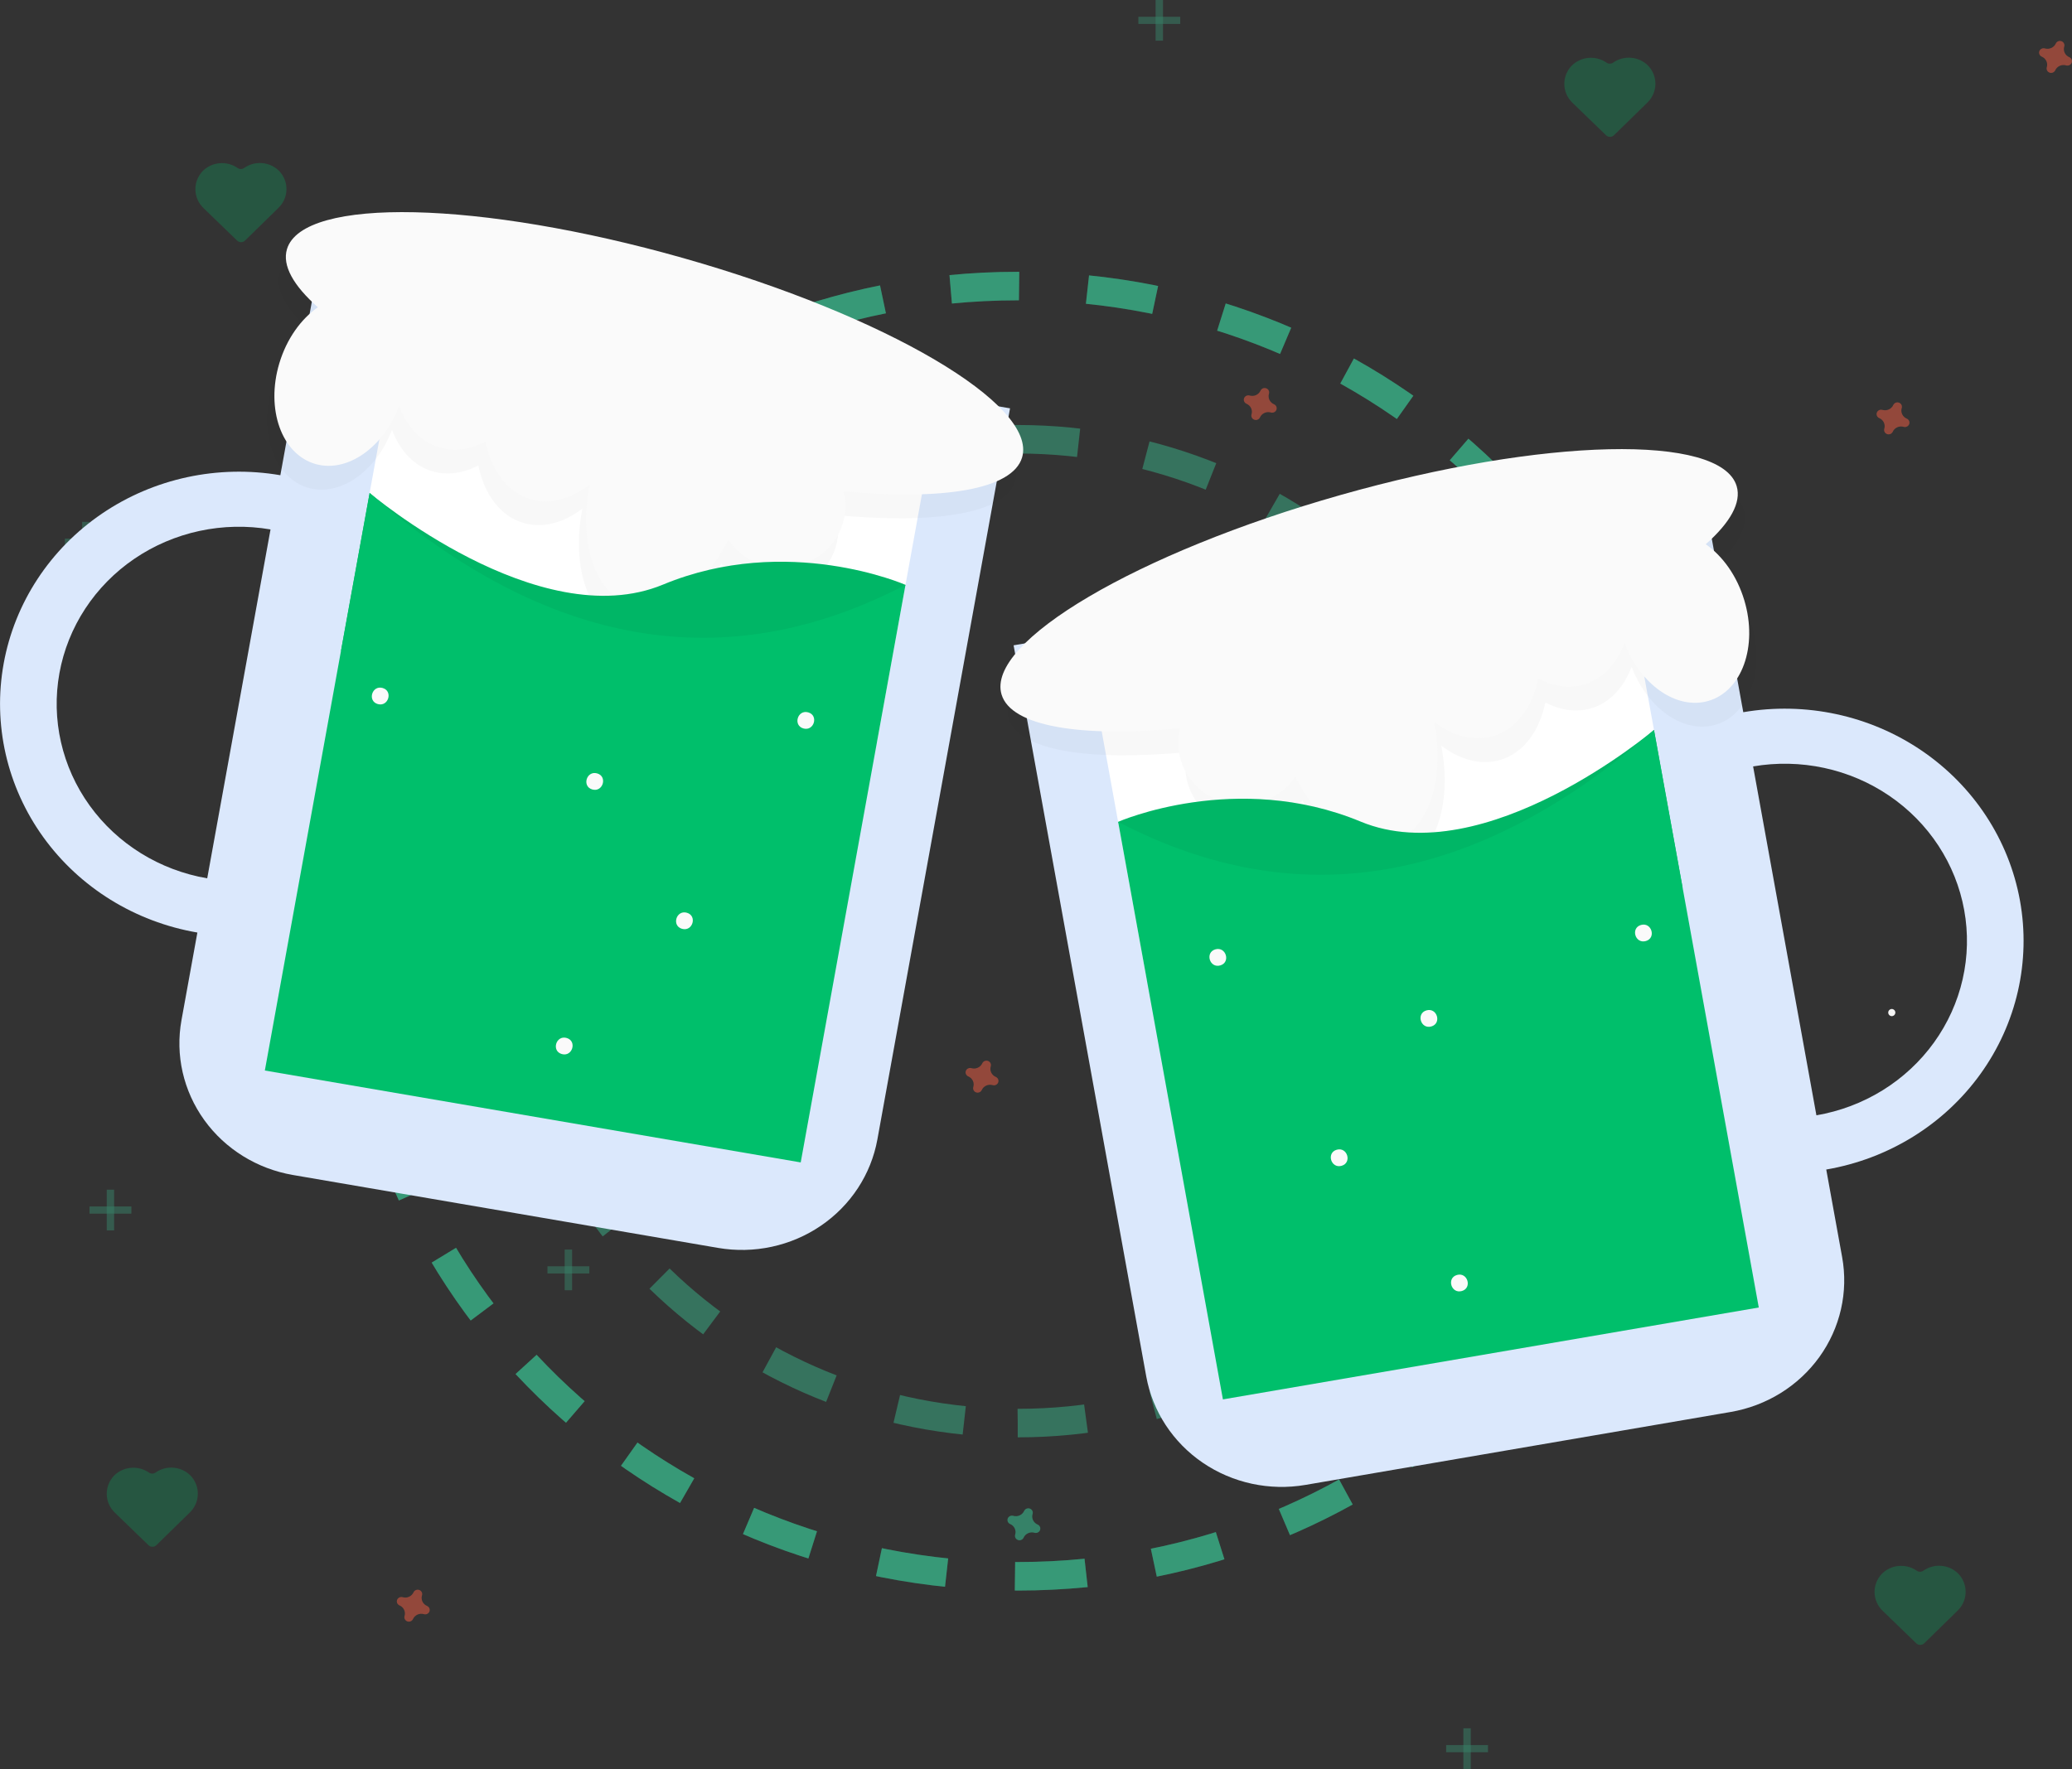 <svg width="363" height="310" viewBox="0 0 363 310" fill="none" xmlns="http://www.w3.org/2000/svg">
<rect x="0" y="0" width="363" height="310" fill="#333333" stroke="none"/>
<path opacity="0.4" d="M178.299 276.231C242.501 276.231 294.547 225.617 294.547 163.18C294.547 100.743 242.501 50.129 178.299 50.129C114.097 50.129 62.051 100.743 62.051 163.18C62.051 225.617 114.097 276.231 178.299 276.231Z" stroke="#3AD29F" stroke-width="5" stroke-miterlimit="10" stroke-dasharray="12 12"/>
<path opacity="0.4" d="M178.299 276.231C242.501 276.231 294.547 225.617 294.547 163.18C294.547 100.743 242.501 50.129 178.299 50.129C114.097 50.129 62.051 100.743 62.051 163.18C62.051 225.617 114.097 276.231 178.299 276.231Z" stroke="#3AD29F" stroke-width="5" stroke-miterlimit="10" stroke-dasharray="12 12"/>
<path opacity="0.4" d="M178.299 249.384C227.255 249.384 266.941 210.789 266.941 163.18C266.941 115.571 227.255 76.976 178.299 76.976C129.343 76.976 89.657 115.571 89.657 163.18C89.657 210.789 129.343 249.384 178.299 249.384Z" stroke="#3AD29F" stroke-width="5" stroke-miterlimit="10" stroke-dasharray="12 12"/>
<path d="M331.428 178.072C331.595 178.066 331.754 177.997 331.871 177.88C331.987 177.762 332.053 177.606 332.053 177.442C332.053 177.279 331.987 177.122 331.871 177.005C331.754 176.888 331.595 176.819 331.428 176.813C331.26 176.819 331.101 176.888 330.984 177.005C330.868 177.122 330.803 177.279 330.803 177.442C330.803 177.606 330.868 177.762 330.984 177.88C331.101 177.997 331.26 178.066 331.428 178.072Z" fill="#F5F5F5"/>
<g opacity="0.5">
<path opacity="0.5" d="M335.802 275.256C334.883 274.616 333.757 274.32 332.632 274.422C331.506 274.524 330.456 275.017 329.674 275.811C328.829 276.706 328.376 277.887 328.411 279.101C328.447 280.316 328.968 281.47 329.865 282.317L335.723 287.982C335.906 288.159 336.155 288.259 336.415 288.258C336.674 288.257 336.923 288.157 337.105 287.978L342.93 282.281C343.822 281.429 344.337 280.273 344.365 279.058C344.394 277.843 343.934 276.665 343.083 275.774C342.297 274.985 341.244 274.498 340.118 274.402C338.992 274.306 337.868 274.608 336.953 275.253C336.785 275.371 336.584 275.434 336.378 275.435C336.171 275.435 335.97 275.373 335.802 275.256Z" fill="#00BF6B"/>
</g>
<g opacity="0.5">
<path opacity="0.5" d="M26.094 258.057C25.175 257.418 24.049 257.121 22.924 257.223C21.798 257.325 20.748 257.818 19.966 258.612C19.121 259.507 18.668 260.688 18.703 261.903C18.739 263.117 19.26 264.271 20.157 265.118L26.015 270.783C26.198 270.96 26.448 271.06 26.707 271.059C26.966 271.059 27.215 270.958 27.398 270.779L33.222 265.082C34.114 264.231 34.629 263.074 34.657 261.859C34.686 260.644 34.226 259.466 33.376 258.575C32.589 257.786 31.536 257.299 30.41 257.203C29.284 257.107 28.16 257.409 27.245 258.054C27.078 258.172 26.876 258.235 26.67 258.236C26.463 258.237 26.262 258.174 26.094 258.057Z" fill="#00BF6B"/>
</g>
<g opacity="0.5">
<path opacity="0.5" d="M41.622 29.438C40.703 28.798 39.578 28.502 38.452 28.604C37.327 28.705 36.277 29.198 35.495 29.992C34.649 30.887 34.196 32.068 34.232 33.283C34.267 34.498 34.789 35.651 35.685 36.498L41.543 42.163C41.727 42.341 41.976 42.44 42.235 42.44C42.495 42.439 42.743 42.338 42.926 42.159L48.751 36.462C49.643 35.611 50.157 34.454 50.186 33.239C50.215 32.024 49.755 30.846 48.904 29.956C48.117 29.166 47.065 28.679 45.939 28.583C44.813 28.487 43.689 28.79 42.773 29.434C42.606 29.552 42.405 29.616 42.198 29.616C41.992 29.617 41.79 29.554 41.622 29.438Z" fill="#00BF6B"/>
</g>
<g opacity="0.5">
<path opacity="0.5" d="M281.452 10.98C280.533 10.34 279.407 10.044 278.282 10.146C277.156 10.248 276.106 10.741 275.324 11.535C274.479 12.43 274.026 13.611 274.061 14.825C274.097 16.04 274.618 17.194 275.515 18.041L281.373 23.706C281.557 23.883 281.806 23.983 282.065 23.982C282.324 23.982 282.573 23.881 282.756 23.702L288.581 18.005C289.472 17.153 289.987 15.997 290.016 14.782C290.044 13.567 289.584 12.389 288.734 11.498C287.947 10.709 286.894 10.222 285.768 10.126C284.642 10.03 283.518 10.332 282.603 10.977C282.436 11.095 282.235 11.158 282.028 11.159C281.821 11.159 281.62 11.097 281.452 10.98Z" fill="#00BF6B"/>
</g>
<g opacity="0.5">
<path opacity="0.5" d="M203.749 0H202.454V7.131H203.749V0Z" fill="#3AD29F"/>
<path opacity="0.5" d="M206.768 4.195V2.936L199.435 2.936V4.195H206.768Z" fill="#3AD29F"/>
</g>
<g opacity="0.5">
<path opacity="0.5" d="M15.681 91.448H14.387V98.579H15.681V91.448Z" fill="#3AD29F"/>
<path opacity="0.5" d="M18.7 95.643V94.384H11.367V95.643H18.7Z" fill="#3AD29F"/>
</g>
<g opacity="0.5">
<path opacity="0.5" d="M257.667 302.869H256.373V310H257.667V302.869Z" fill="#3AD29F"/>
<path opacity="0.5" d="M260.686 307.064V305.805H253.354V307.064H260.686Z" fill="#3AD29F"/>
</g>
<g opacity="0.5">
<path opacity="0.5" d="M19.994 208.484H18.7V215.616H19.994V208.484Z" fill="#3AD29F"/>
<path opacity="0.5" d="M23.014 212.679V211.421H15.681V212.679H23.014Z" fill="#3AD29F"/>
</g>
<g opacity="0.5">
<path opacity="0.5" d="M100.225 218.972H98.931V226.103H100.225V218.972Z" fill="#3AD29F"/>
<path opacity="0.5" d="M103.244 223.166V221.908H95.912V223.166H103.244Z" fill="#3AD29F"/>
</g>
<path opacity="0.5" d="M74.816 281.428C74.46 281.277 74.173 281.003 74.01 280.66C73.847 280.316 73.82 279.927 73.933 279.565C73.952 279.509 73.963 279.452 73.968 279.394C73.978 279.228 73.933 279.064 73.84 278.924C73.747 278.785 73.61 278.679 73.449 278.622C73.289 278.564 73.114 278.559 72.95 278.605C72.787 278.652 72.642 278.749 72.54 278.882C72.504 278.929 72.475 278.98 72.452 279.033C72.296 279.38 72.015 279.659 71.662 279.818C71.309 279.976 70.908 280.003 70.536 279.892C70.479 279.874 70.42 279.863 70.36 279.859C70.19 279.849 70.021 279.892 69.878 279.983C69.735 280.074 69.626 280.207 69.566 280.363C69.507 280.519 69.501 280.689 69.549 280.848C69.598 281.007 69.697 281.147 69.834 281.247C69.882 281.282 69.934 281.311 69.99 281.333C70.346 281.484 70.633 281.757 70.796 282.101C70.959 282.444 70.986 282.834 70.873 283.196C70.855 283.251 70.843 283.309 70.838 283.367C70.828 283.533 70.873 283.697 70.966 283.836C71.059 283.975 71.196 284.082 71.357 284.139C71.517 284.196 71.692 284.202 71.856 284.155C72.019 284.109 72.163 284.012 72.266 283.879C72.302 283.832 72.331 283.781 72.354 283.727C72.51 283.381 72.791 283.101 73.144 282.943C73.497 282.785 73.898 282.758 74.27 282.868C74.327 282.886 74.386 282.898 74.446 282.902C74.616 282.912 74.785 282.869 74.928 282.778C75.071 282.687 75.181 282.554 75.24 282.398C75.299 282.242 75.305 282.072 75.257 281.913C75.208 281.753 75.109 281.613 74.972 281.513C74.924 281.479 74.872 281.45 74.816 281.428Z" fill="#F55F44"/>
<path opacity="0.5" d="M181.791 267.165C181.434 267.014 181.147 266.741 180.984 266.397C180.821 266.054 180.794 265.664 180.908 265.302C180.926 265.247 180.937 265.19 180.942 265.131C180.952 264.966 180.908 264.801 180.814 264.662C180.721 264.523 180.584 264.417 180.424 264.359C180.264 264.302 180.089 264.296 179.925 264.343C179.761 264.39 179.617 264.487 179.514 264.619C179.479 264.666 179.449 264.717 179.426 264.771C179.271 265.118 178.99 265.397 178.637 265.555C178.283 265.714 177.883 265.74 177.51 265.63C177.453 265.612 177.394 265.601 177.335 265.596C177.164 265.586 176.995 265.63 176.852 265.721C176.709 265.811 176.6 265.944 176.541 266.1C176.482 266.256 176.476 266.426 176.524 266.586C176.572 266.745 176.672 266.885 176.808 266.985C176.856 267.019 176.909 267.048 176.964 267.07C177.321 267.222 177.608 267.495 177.771 267.838C177.933 268.182 177.961 268.572 177.847 268.933C177.829 268.989 177.817 269.046 177.813 269.104C177.802 269.27 177.847 269.435 177.94 269.574C178.034 269.713 178.171 269.819 178.331 269.876C178.491 269.934 178.666 269.94 178.83 269.893C178.994 269.846 179.138 269.749 179.241 269.617C179.276 269.57 179.306 269.519 179.329 269.465C179.484 269.118 179.765 268.839 180.118 268.681C180.471 268.522 180.872 268.496 181.244 268.606C181.301 268.624 181.36 268.635 181.42 268.639C181.59 268.65 181.76 268.606 181.903 268.515C182.046 268.424 182.155 268.291 182.214 268.135C182.273 267.98 182.279 267.81 182.231 267.65C182.183 267.491 182.083 267.351 181.947 267.251C181.898 267.216 181.846 267.188 181.791 267.165Z" fill="#3AD29F"/>
<path opacity="0.5" d="M223.2 70.846C222.844 70.695 222.557 70.422 222.394 70.078C222.231 69.735 222.204 69.345 222.317 68.983C222.335 68.928 222.347 68.87 222.351 68.812C222.362 68.646 222.317 68.482 222.224 68.343C222.13 68.204 221.993 68.097 221.833 68.04C221.673 67.983 221.498 67.977 221.334 68.023C221.17 68.07 221.026 68.167 220.924 68.3C220.888 68.347 220.859 68.398 220.836 68.452C220.68 68.798 220.399 69.078 220.046 69.236C219.693 69.394 219.292 69.421 218.92 69.311C218.863 69.293 218.804 69.281 218.744 69.277C218.574 69.267 218.404 69.31 218.261 69.401C218.118 69.492 218.009 69.625 217.95 69.781C217.891 69.937 217.885 70.107 217.933 70.266C217.981 70.426 218.081 70.566 218.217 70.666C218.266 70.7 218.318 70.729 218.373 70.751C218.73 70.902 219.017 71.175 219.18 71.519C219.343 71.862 219.37 72.252 219.257 72.614C219.238 72.67 219.227 72.727 219.222 72.785C219.212 72.951 219.257 73.115 219.35 73.254C219.443 73.394 219.58 73.5 219.74 73.557C219.901 73.615 220.076 73.62 220.239 73.574C220.403 73.527 220.547 73.43 220.65 73.297C220.685 73.25 220.715 73.199 220.738 73.146C220.893 72.799 221.174 72.52 221.528 72.361C221.881 72.203 222.282 72.176 222.654 72.287C222.711 72.305 222.77 72.316 222.829 72.32C223 72.33 223.169 72.287 223.312 72.196C223.455 72.105 223.564 71.972 223.623 71.816C223.683 71.66 223.688 71.49 223.64 71.331C223.592 71.171 223.493 71.031 223.356 70.931C223.308 70.897 223.255 70.868 223.2 70.846Z" fill="#F55F44"/>
<path opacity="0.5" d="M334.057 73.363C333.7 73.212 333.413 72.939 333.25 72.595C333.087 72.251 333.06 71.862 333.173 71.5C333.192 71.444 333.203 71.387 333.208 71.329C333.218 71.163 333.174 70.999 333.08 70.859C332.987 70.72 332.85 70.614 332.69 70.557C332.529 70.499 332.354 70.494 332.191 70.54C332.027 70.587 331.883 70.684 331.78 70.817C331.745 70.864 331.715 70.915 331.692 70.968C331.537 71.315 331.256 71.594 330.902 71.753C330.549 71.911 330.148 71.938 329.776 71.827C329.719 71.809 329.66 71.798 329.601 71.794C329.43 71.784 329.261 71.827 329.118 71.918C328.975 72.009 328.866 72.142 328.807 72.298C328.748 72.454 328.742 72.624 328.79 72.783C328.838 72.942 328.937 73.082 329.074 73.183C329.122 73.217 329.175 73.246 329.23 73.268C329.587 73.419 329.874 73.692 330.036 74.036C330.199 74.379 330.227 74.769 330.113 75.131C330.095 75.186 330.083 75.244 330.079 75.302C330.068 75.468 330.113 75.632 330.206 75.771C330.3 75.91 330.437 76.017 330.597 76.074C330.757 76.132 330.932 76.137 331.096 76.091C331.26 76.044 331.404 75.947 331.507 75.814C331.542 75.767 331.571 75.716 331.595 75.662C331.75 75.316 332.031 75.036 332.384 74.878C332.737 74.72 333.138 74.693 333.51 74.803C333.567 74.821 333.626 74.833 333.686 74.837C333.856 74.847 334.026 74.804 334.169 74.713C334.312 74.622 334.421 74.489 334.48 74.333C334.539 74.177 334.545 74.007 334.497 73.848C334.449 73.688 334.349 73.548 334.213 73.448C334.164 73.414 334.112 73.385 334.057 73.363Z" fill="#F55F44"/>
<path opacity="0.5" d="M174.458 188.721C174.101 188.57 173.814 188.297 173.651 187.954C173.488 187.61 173.461 187.22 173.575 186.859C173.593 186.803 173.605 186.746 173.609 186.688C173.619 186.522 173.575 186.357 173.481 186.218C173.388 186.079 173.251 185.973 173.091 185.915C172.931 185.858 172.756 185.852 172.592 185.899C172.428 185.946 172.284 186.043 172.181 186.175C172.146 186.222 172.116 186.273 172.093 186.327C171.938 186.674 171.657 186.953 171.304 187.111C170.95 187.27 170.55 187.296 170.178 187.186C170.121 187.168 170.062 187.157 170.002 187.152C169.831 187.142 169.662 187.186 169.519 187.277C169.376 187.367 169.267 187.501 169.208 187.656C169.149 187.812 169.143 187.982 169.191 188.142C169.239 188.301 169.339 188.441 169.475 188.541C169.523 188.575 169.576 188.604 169.631 188.627C169.988 188.778 170.275 189.051 170.438 189.394C170.6 189.738 170.628 190.128 170.514 190.49C170.496 190.545 170.484 190.602 170.48 190.661C170.469 190.826 170.514 190.991 170.608 191.13C170.701 191.269 170.838 191.375 170.998 191.433C171.158 191.49 171.333 191.496 171.497 191.449C171.661 191.402 171.805 191.305 171.908 191.173C171.943 191.126 171.973 191.075 171.996 191.021C172.151 190.674 172.432 190.395 172.785 190.237C173.138 190.078 173.539 190.052 173.911 190.162C173.968 190.18 174.027 190.191 174.087 190.196C174.258 190.206 174.427 190.162 174.57 190.071C174.713 189.981 174.822 189.847 174.881 189.692C174.94 189.536 174.946 189.366 174.898 189.206C174.85 189.047 174.75 188.907 174.614 188.807C174.565 188.773 174.513 188.744 174.458 188.721Z" fill="#F55F44"/>
<path opacity="0.5" d="M362.526 10.021C362.169 9.87 361.882 9.596 361.719 9.253C361.556 8.909 361.529 8.519 361.642 8.158C361.661 8.102 361.672 8.045 361.677 7.987C361.687 7.821 361.643 7.656 361.549 7.517C361.456 7.378 361.319 7.272 361.159 7.215C360.998 7.157 360.823 7.151 360.66 7.198C360.496 7.245 360.352 7.342 360.249 7.474C360.214 7.521 360.184 7.572 360.161 7.626C360.006 7.973 359.725 8.252 359.371 8.41C359.018 8.569 358.617 8.595 358.245 8.485C358.188 8.467 358.129 8.456 358.07 8.452C357.899 8.441 357.73 8.485 357.587 8.576C357.444 8.667 357.335 8.8 357.276 8.956C357.217 9.111 357.211 9.282 357.259 9.441C357.307 9.6 357.406 9.74 357.543 9.84C357.591 9.875 357.644 9.903 357.699 9.926C358.056 10.077 358.343 10.35 358.505 10.694C358.668 11.037 358.696 11.427 358.582 11.789C358.564 11.844 358.552 11.902 358.548 11.96C358.537 12.125 358.582 12.29 358.675 12.429C358.769 12.568 358.906 12.674 359.066 12.732C359.226 12.789 359.401 12.795 359.565 12.748C359.729 12.701 359.873 12.604 359.976 12.472C360.011 12.425 360.04 12.374 360.064 12.32C360.219 11.973 360.5 11.694 360.853 11.536C361.206 11.377 361.607 11.351 361.979 11.461C362.036 11.479 362.095 11.49 362.155 11.495C362.325 11.505 362.495 11.461 362.638 11.37C362.781 11.28 362.89 11.147 362.949 10.991C363.008 10.835 363.014 10.665 362.966 10.505C362.918 10.346 362.818 10.206 362.682 10.106C362.633 10.072 362.581 10.043 362.526 10.021Z" fill="#F55F44"/>
<path d="M305.409 124.807L299.489 92.171L177.575 113.086L200.816 241.214C201.925 247.332 205.489 252.771 210.722 256.335C215.955 259.898 222.43 261.293 228.721 260.214L303.193 247.438C306.308 246.904 309.285 245.778 311.953 244.125C314.62 242.472 316.927 240.324 318.741 237.804C320.555 235.284 321.841 232.441 322.526 229.438C323.21 226.434 323.28 223.329 322.73 220.3L319.946 204.95C330.874 203.075 340.589 197.055 346.953 188.215C353.317 179.375 355.81 168.438 353.882 157.81C351.954 147.182 345.764 137.735 336.674 131.545C327.583 125.356 316.337 122.932 305.409 124.807ZM318.222 195.448L307.132 134.308C311.261 133.6 315.492 133.689 319.585 134.571C323.677 135.453 327.551 137.11 330.985 139.448C334.419 141.786 337.346 144.759 339.599 148.197C341.852 151.635 343.386 155.471 344.114 159.486C344.842 163.5 344.75 167.615 343.843 171.595C342.936 175.575 341.232 179.343 338.827 182.682C336.423 186.022 333.366 188.868 329.831 191.058C326.295 193.249 322.351 194.741 318.222 195.448V195.448Z" fill="#DBE8FC"/>
<path d="M284.446 98.586L190.568 114.69L200.909 171.699L294.787 155.595L284.446 98.586Z" fill="white"/>
<path opacity="0.03" d="M305.502 89.362C302.737 80.139 271.666 80.837 236.103 90.921C200.54 101.005 173.952 116.656 176.717 125.879C178.404 131.504 190.623 133.436 207.965 131.802C207.355 134.289 207.667 136.906 208.845 139.192C210.023 141.478 211.992 143.287 214.406 144.3C216.819 145.314 219.524 145.468 222.042 144.734C224.561 144.001 226.734 142.427 228.177 140.29C232.341 148.524 239.183 153.464 245.041 151.803C251.452 149.985 254.49 140.884 252.496 130.664C255.725 133.12 259.37 134.151 262.75 133.192C266.871 132.024 269.69 128.157 270.73 123.095C273.327 124.446 276.076 124.884 278.67 124.148C281.993 123.206 284.471 120.511 285.851 116.848C288.594 124.108 294.913 128.602 300.491 127.02C306.418 125.34 309.261 117.436 306.842 109.366C305.557 105.081 303.047 101.611 300.088 99.55C304.353 95.769 306.368 92.25 305.502 89.362Z" fill="black"/>
<path d="M304.251 85.187C301.485 75.965 270.414 76.663 234.851 86.746C199.288 96.83 172.701 112.481 175.466 121.704C177.152 127.329 189.371 129.261 206.713 127.627C206.104 130.114 206.415 132.731 207.593 135.017C208.771 137.303 210.74 139.112 213.154 140.126C215.568 141.139 218.272 141.293 220.791 140.56C223.31 139.826 225.482 138.253 226.926 136.115C231.089 144.349 237.931 149.289 243.789 147.628C250.2 145.81 253.238 136.709 251.244 126.49C254.474 128.945 258.118 129.976 261.498 129.017C265.619 127.849 268.438 123.982 269.478 118.92C272.076 120.271 274.825 120.709 277.418 119.974C280.741 119.031 283.219 116.336 284.6 112.673C287.342 119.933 293.661 124.427 299.239 122.846C305.166 121.165 308.01 113.261 305.59 105.191C304.305 100.906 301.795 97.436 298.836 95.375C303.102 91.594 305.117 88.076 304.251 85.187Z" fill="#FAFAFA"/>
<path d="M195.888 144.021C195.888 144.021 216.578 134.934 238.367 143.975C260.155 153.016 289.767 127.916 289.767 127.916L294.784 155.575L229.244 175.784L210.079 173.96L195.888 144.021Z" fill="#00BF6B"/>
<path opacity="0.05" d="M195.888 144.021C195.888 144.021 216.578 134.934 238.367 143.975C260.155 153.016 289.767 127.916 289.767 127.916L294.784 155.575L229.244 175.784L210.079 173.96L195.888 144.021Z" fill="black"/>
<path d="M308.125 229.128L214.247 245.232L195.888 144.021C227.345 160.434 258.638 155.066 289.767 127.916L308.125 229.128Z" fill="#00BF6B"/>
<path d="M212.931 166.364C211.066 166.893 211.908 169.713 213.776 169.183C215.641 168.654 214.799 165.834 212.931 166.364Z" fill="#FAFAFA"/>
<path d="M255.255 223.424C253.39 223.953 254.232 226.772 256.1 226.243C257.966 225.714 257.124 222.894 255.255 223.424Z" fill="#FAFAFA"/>
<path d="M234.193 201.479C232.327 202.008 233.169 204.828 235.038 204.298C236.903 203.769 236.061 200.95 234.193 201.479Z" fill="#FAFAFA"/>
<path d="M249.911 177.059C248.046 177.588 248.888 180.407 250.756 179.878C252.622 179.349 251.78 176.529 249.911 177.059Z" fill="#FAFAFA"/>
<path d="M287.493 162.092C285.628 162.621 286.47 165.441 288.338 164.911C290.204 164.382 289.362 161.563 287.493 162.092Z" fill="#FAFAFA"/>
<path d="M0.643 116.281C-1.285 126.908 1.208 137.846 7.572 146.686C13.936 155.526 23.651 161.546 34.579 163.421L31.795 178.771C30.685 184.889 32.12 191.186 35.784 196.275C39.448 201.364 45.041 204.83 51.332 205.909L125.804 218.685C128.919 219.219 132.112 219.152 135.2 218.486C138.289 217.82 141.212 216.57 143.803 214.805C146.394 213.041 148.603 210.798 150.303 208.203C152.002 205.609 153.16 202.715 153.71 199.685L176.951 71.557L55.036 50.642L49.116 83.278C38.188 81.403 26.942 83.827 17.851 90.016C8.761 96.206 2.571 105.653 0.643 116.281ZM10.413 117.957C11.142 113.942 12.676 110.107 14.928 106.669C17.181 103.231 20.107 100.258 23.541 97.92C26.975 95.582 30.849 93.925 34.941 93.043C39.034 92.161 43.265 92.071 47.393 92.779L36.303 153.919C27.966 152.489 20.555 147.897 15.699 141.153C10.844 134.408 8.943 126.065 10.413 117.957V117.957Z" fill="#DBE8FC"/>
<path d="M59.737 114.064L153.616 130.169L163.957 73.16L70.078 57.055L59.737 114.064Z" fill="white"/>
<path opacity="0.03" d="M49.023 47.833C51.788 38.61 82.859 39.308 118.422 49.392C153.985 59.476 180.573 75.127 177.808 84.35C176.122 89.975 163.903 91.907 146.56 90.273C147.17 92.76 146.858 95.377 145.68 97.663C144.502 99.949 142.533 101.758 140.12 102.771C137.706 103.785 135.002 103.939 132.483 103.205C129.964 102.472 127.792 100.898 126.348 98.761C122.184 106.995 115.342 111.935 109.485 110.274C103.074 108.456 100.036 99.355 102.029 89.135C98.8 91.591 95.155 92.621 91.775 91.663C87.654 90.495 84.836 86.628 83.796 81.566C81.198 82.917 78.449 83.355 75.856 82.619C72.532 81.677 70.055 78.981 68.674 75.319C65.931 82.579 59.612 87.073 54.035 85.491C48.108 83.811 45.264 75.906 47.683 67.837C48.968 63.552 51.478 60.082 54.438 58.021C50.172 54.24 48.157 50.721 49.023 47.833Z" fill="black"/>
<path d="M50.275 43.658C53.04 34.435 84.111 35.134 119.674 45.218C155.237 55.301 181.825 70.952 179.06 80.175C177.373 85.8 165.154 87.732 147.812 86.098C148.422 88.585 148.11 91.202 146.932 93.488C145.754 95.774 143.785 97.583 141.371 98.597C138.957 99.61 136.253 99.764 133.734 99.031C131.216 98.297 129.043 96.724 127.6 94.586C123.436 102.82 116.594 107.76 110.736 106.099C104.325 104.281 101.287 95.18 103.281 84.961C100.052 87.416 96.407 88.447 93.027 87.488C88.906 86.32 86.087 82.453 85.047 77.391C82.449 78.742 79.701 79.18 77.107 78.445C73.784 77.502 71.306 74.807 69.925 71.144C67.183 78.404 60.864 82.898 55.286 81.317C49.359 79.636 46.516 71.732 48.935 63.662C50.22 59.377 52.73 55.907 55.689 53.846C51.423 50.065 49.409 46.546 50.275 43.658Z" fill="#FAFAFA"/>
<path d="M158.637 102.492C158.637 102.492 137.947 93.405 116.159 102.446C94.37 111.487 64.758 86.387 64.758 86.387L59.742 114.046L125.281 134.255L144.446 132.431L158.637 102.492Z" fill="#00BF6B"/>
<path opacity="0.05" d="M158.637 102.492C158.637 102.492 137.947 93.405 116.159 102.446C94.37 111.487 64.758 86.387 64.758 86.387L59.742 114.046L125.281 134.255L144.446 132.431L158.637 102.492Z" fill="black"/>
<path d="M46.4 187.599L140.279 203.703L158.637 102.492C127.18 118.905 95.887 113.537 64.758 86.387L46.4 187.599Z" fill="#00BF6B"/>
<path d="M141.594 124.835C143.46 125.364 142.618 128.184 140.749 127.654C138.884 127.125 139.726 124.305 141.594 124.835Z" fill="#FAFAFA"/>
<path d="M99.27 181.895C101.135 182.423 100.293 185.243 98.425 184.714C96.56 184.185 97.402 181.365 99.27 181.895Z" fill="#FAFAFA"/>
<path d="M120.333 159.95C122.198 160.479 121.356 163.299 119.488 162.769C117.622 162.24 118.464 159.42 120.333 159.95Z" fill="#FAFAFA"/>
<path d="M104.614 135.53C106.479 136.058 105.637 138.878 103.769 138.349C101.904 137.82 102.746 135 104.614 135.53Z" fill="#FAFAFA"/>
<path d="M67.032 120.563C68.897 121.092 68.055 123.912 66.187 123.382C64.322 122.853 65.164 120.034 67.032 120.563Z" fill="#FAFAFA"/>
</svg>
